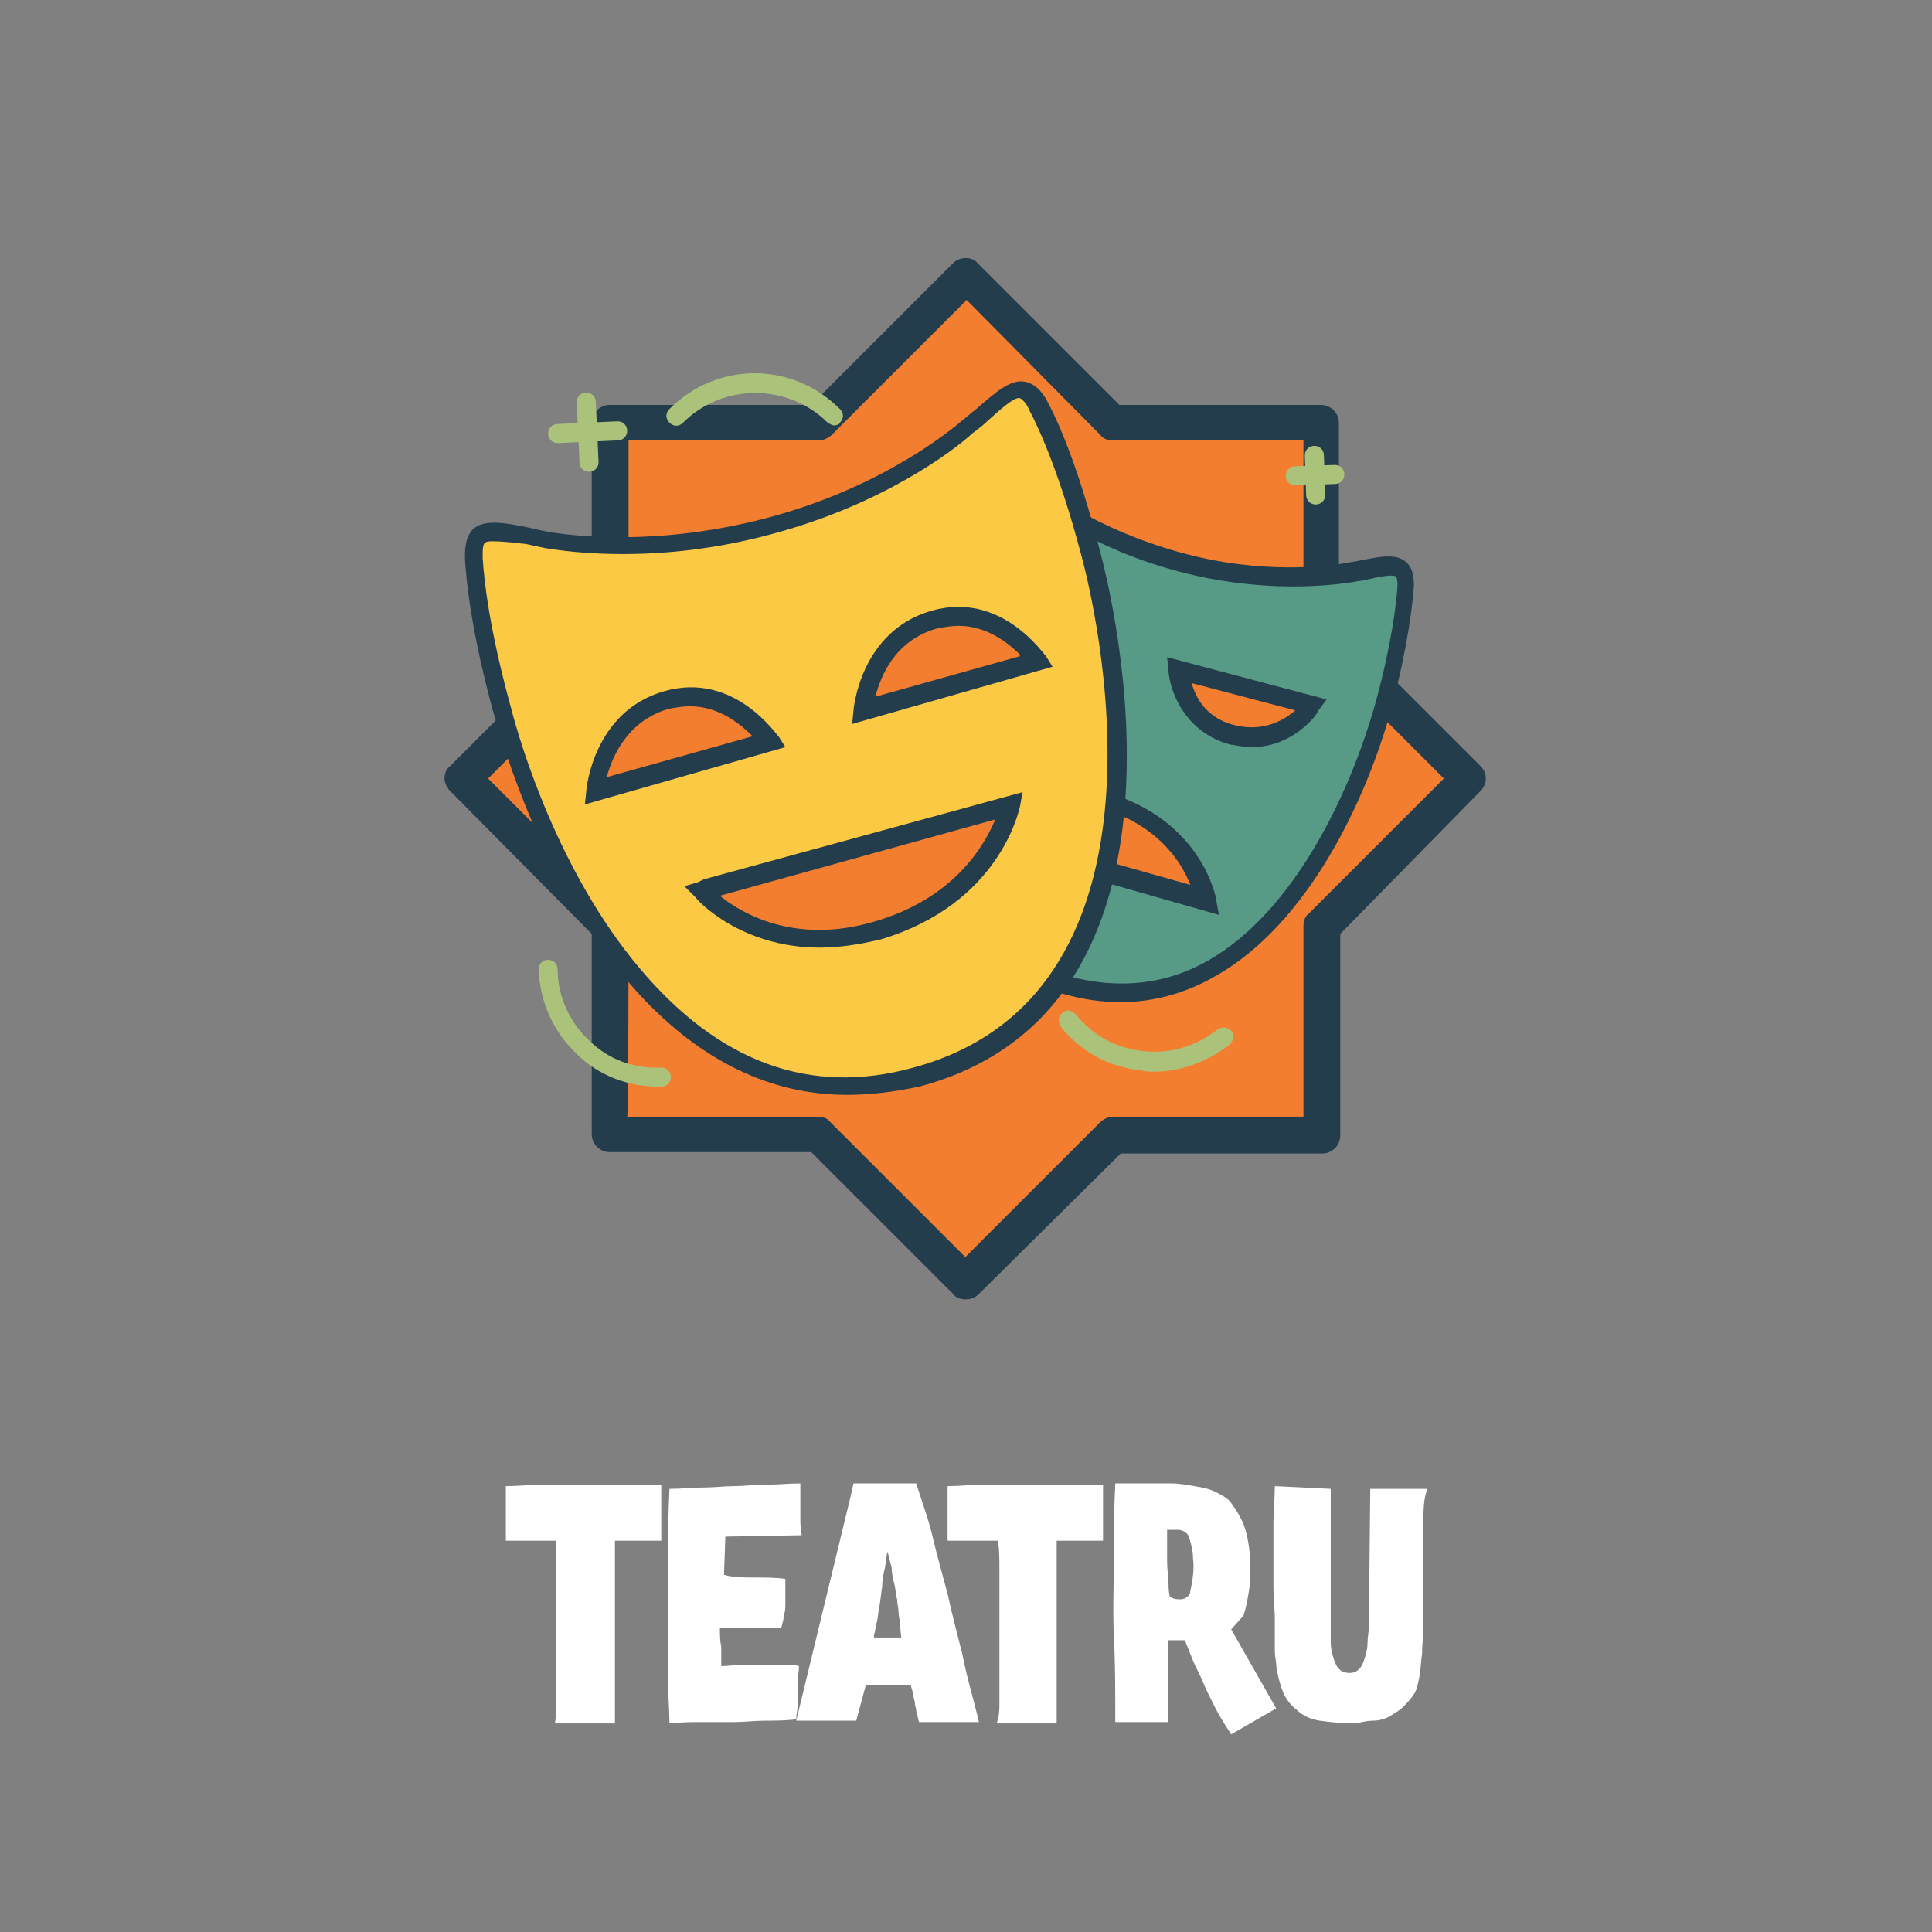 <?xml version="1.0" encoding="utf-8"?>
<!-- Generator: Adobe Illustrator 26.5.0, SVG Export Plug-In . SVG Version: 6.00 Build 0)  -->
<svg version="1.1" id="uuid-73222b1a-2597-4043-ae55-354c87ac5137"
	 xmlns="http://www.w3.org/2000/svg" xmlns:xlink="http://www.w3.org/1999/xlink" x="0px" y="0px" viewBox="0 0 141.7 141.7"
	 style="enable-background:new 0 0 141.7 141.7;" xml:space="preserve">
<rect x="0" y="0" width="141.7" height="141.7" fill="#808080" stroke="none"/>
<style type="text/css">
	.st0{fill:#F47E30;}
	.st1{fill:#233D4D;}
	.st2{fill:#579B86;}
	.st3{fill:#FCC945;}
	.st4{fill:none;}
	.st5{fill:#ABC27B;}
	.st6{fill:#FFFFFF;}
</style>
<g>
	<g>
		<polygon class="st0" points="97,67.9 107.8,57.1 97,46.3 97,31 81.7,31 70.8,20.2 60,31 44.7,31 44.7,46.3 33.9,57.1 44.7,67.9 
			44.7,83.2 60,83.2 70.8,94 81.7,83.2 97,83.2 		"/>
		<path class="st1" d="M70.8,95.3c-0.3,0-0.7-0.1-0.9-0.4L59.5,84.5H44.7c-0.7,0-1.3-0.6-1.3-1.3V68.5L33,58
			c-0.2-0.2-0.4-0.6-0.4-0.9s0.1-0.7,0.4-0.9l10.4-10.4V31c0-0.7,0.6-1.3,1.3-1.3h14.8l10.4-10.4c0.5-0.5,1.4-0.5,1.8,0l10.4,10.4
			h14.8c0.7,0,1.3,0.6,1.3,1.3v14.8l10.4,10.4c0.5,0.5,0.5,1.3,0,1.8L98.3,68.5v14.8c0,0.7-0.6,1.3-1.3,1.3H82.2L71.8,94.9
			C71.5,95.2,71.2,95.3,70.8,95.3L70.8,95.3z M46,81.9h14c0.3,0,0.7,0.1,0.9,0.4l9.9,9.9l9.9-9.9c0.2-0.2,0.6-0.4,0.9-0.4h14v-14
			c0-0.3,0.1-0.7,0.4-0.9l9.9-9.9L96,47.2c-0.2-0.2-0.4-0.6-0.4-0.9v-14h-14c-0.3,0-0.7-0.1-0.9-0.4L70.9,22L61,31.9
			c-0.2,0.2-0.6,0.4-0.9,0.4h-14v14c0,0.3-0.1,0.7-0.4,0.9l-9.9,9.9l9.9,9.9c0.2,0.2,0.4,0.6,0.4,0.9C46.1,67.9,46.1,81.9,46,81.9z"
			/>
	</g>
	<g>
		<g>
			<path class="st2" d="M75.6,66.9h-5.3c1.8,2.4,4.3,4.4,7.9,5.3C92,76,99.3,59.9,101.5,51.6c1-3.8,1.5-6.7,1.6-8.6
				c0.1-2.1-1.3-1.5-4.1-1c-2,0.3-6.7,0.8-12.5-0.8c-5.8-1.6-9.7-4.3-11.3-5.6c-2.2-1.8-3.1-3.1-4.1-1.2c-0.6,1.2-1.2,2.8-1.9,5h6.4
				v18.9c1.4-0.3,3.2-0.3,5.2,0.3c6.7,1.9,7.6,7.4,7.6,7.4l-12.8-3.6L75.6,66.9L75.6,66.9L75.6,66.9z M90.4,53.9c-3.7-1-4-4.8-4-4.8
				l9.8,2.6C96.2,51.8,94,54.9,90.4,53.9z"/>
			<path class="st1" d="M82.2,73.5c-1.4,0-2.8-0.2-4.2-0.6c-3.5-0.9-6.3-2.8-8.3-5.6l-0.8-1.1h6v-4.8l12.4,3.5
				c-0.6-1.6-2.4-4.5-6.8-5.7c-1.7-0.5-3.3-0.6-4.9-0.3l-0.8,0.2V40h-6.7l0.3-0.9c0.6-2,1.3-3.7,2-5.1c0.2-0.5,0.6-1.2,1.4-1.3
				c0.9-0.2,1.7,0.5,2.9,1.6c0.2,0.2,0.5,0.5,0.8,0.7c1,0.9,4.9,3.8,11,5.5c6.1,1.7,10.9,1,12.2,0.8c0.4-0.1,0.7-0.1,1.1-0.2
				c1.5-0.3,2.6-0.5,3.3,0.1c0.6,0.5,0.6,1.3,0.6,1.8c-0.1,1.3-0.4,4.2-1.6,8.8c-1.9,7-6.2,15.9-12.8,19.7
				C87.1,72.8,84.7,73.5,82.2,73.5L82.2,73.5z M71.7,67.6c1.7,1.9,4,3.3,6.7,4c3.7,1,7.2,0.6,10.3-1.2c6.2-3.6,10.3-12.1,12.2-18.9
				c1.2-4.4,1.5-7.2,1.6-8.5c0-0.6-0.1-0.7-0.1-0.7c-0.2-0.2-1.3,0-2.1,0.2c-0.3,0.1-0.7,0.1-1.1,0.2c-1.4,0.2-6.4,0.9-12.8-0.8
				c-6.4-1.7-10.4-4.8-11.5-5.7c-0.3-0.2-0.6-0.5-0.8-0.7c-0.7-0.6-1.5-1.3-1.8-1.2c0,0-0.2,0-0.4,0.6c-0.4,0.8-0.9,2-1.6,4h6.1
				v18.8c1.5-0.2,3.1,0,4.7,0.4c7,2,8.1,7.7,8.1,7.9l0.2,1.1l-13-3.7v4.4L71.7,67.6L71.7,67.6z M91.8,54.8c-0.5,0-1-0.1-1.6-0.2l0,0
				c-3.3-0.9-4.4-3.9-4.5-5.4l-0.1-1l11.7,3.1l-0.6,0.8C96.7,52.3,94.9,54.8,91.8,54.8L91.8,54.8z M90.6,53.2
				c2.1,0.5,3.6-0.4,4.4-1.1l-7.6-2C87.7,51.2,88.5,52.7,90.6,53.2L90.6,53.2L90.6,53.2z"/>
		</g>
		<g>
			<path class="st3" d="M34.8,40.9c0.2,2.4,0.8,6.2,2.1,11.2c2.9,10.8,12.4,31.6,30.3,26.8S82.9,51.3,80,40.5
				c-1.3-5-2.7-8.5-3.8-10.8c-1.2-2.5-2.5-0.8-5.3,1.5c-2,1.7-7,5.2-14.6,7.2s-13.7,1.5-16.2,1C36.5,38.9,34.6,38.1,34.8,40.9
				L34.8,40.9z M63.3,52.1c0,0,0.4-5.3,5.2-6.7c4.8-1.4,7.6,3,7.6,3S63.3,52.1,63.3,52.1z M51.5,65.4L74.1,59c0,0-1.3,6.7-9.7,9.2
				C56,70.6,51.5,65.3,51.5,65.4z M43.6,58.1c0,0,0.4-5.3,5.2-6.7s7.6,3,7.6,3S43.6,58.1,43.6,58.1z"/>
			<path class="st1" d="M62.1,80.3c-6,0-11.5-2.9-16.2-8.5c-6.1-7.2-8.9-16.8-9.7-19.5c-1.6-5.8-2-9.6-2.1-11.3c0-0.7,0-1.6,0.6-2.2
				c0.8-0.7,2.2-0.5,4.1-0.1c0.4,0.1,0.9,0.2,1.4,0.3c1.7,0.3,8,1.1,16-1c8-2.1,13-6,14.3-7.1c0.4-0.3,0.7-0.6,1.1-0.9
				c1.5-1.3,2.5-2.2,3.6-2c0.9,0.2,1.4,1,1.7,1.6c0.8,1.5,2.3,5,3.8,10.9c0.9,3.4,8.3,33.5-13.3,39.2C65.5,80.1,63.8,80.3,62.1,80.3
				L62.1,80.3z M36.2,39.7c-0.3,0-0.5,0-0.6,0.1c-0.2,0.1-0.2,0.5-0.2,1.1l0,0c0.1,1.7,0.5,5.3,2.1,11.1c0.7,2.7,3.5,12,9.4,19
				c5.8,6.9,12.5,9.4,20.1,7.3C87.3,72.8,80.2,44,79.3,40.7c-1.5-5.7-3-9.1-3.8-10.6c-0.2-0.5-0.5-0.8-0.7-0.9
				c-0.4-0.1-1.4,0.8-2.4,1.7c-0.3,0.3-0.7,0.6-1.1,0.9C70,33,64.8,37,56.5,39.2c-8.2,2.2-14.7,1.3-16.5,1c-0.5-0.1-1-0.2-1.4-0.3
				C37.7,39.8,36.8,39.7,36.2,39.7L36.2,39.7z M60.1,69.5c-5.8,0-9-3.5-9.1-3.7L50.2,65l1-0.3l0.4-0.2l0,0L75,58.1l-0.2,1.1
				c-0.1,0.3-1.5,7.1-10.2,9.7C62.9,69.3,61.5,69.5,60.1,69.5z M52.8,65.7c1.6,1.3,5.5,3.6,11.3,1.9c5.9-1.7,8.1-5.6,8.9-7.5
				L52.8,65.7z M42.9,59l0.1-1c0-0.1,0.5-5.8,5.7-7.3c5.2-1.5,8.3,3.3,8.4,3.3l0.5,0.8L42.9,59L42.9,59z M50.6,51.8
				c-0.5,0-1.1,0.1-1.6,0.2c-3,0.9-4.1,3.5-4.5,5l10.7-3C54.4,53.2,52.8,51.8,50.6,51.8z M62.5,53.1l0.1-1c0-0.1,0.5-5.8,5.7-7.3
				c5.2-1.5,8.3,3.3,8.4,3.3l0.5,0.8L62.5,53.1L62.5,53.1z M70.3,45.9c-0.5,0-1.1,0.1-1.6,0.2c-3.1,0.9-4.1,3.5-4.5,5l10.7-3
				C74.1,47.3,72.5,45.9,70.3,45.9z"/>
		</g>
		<g>
			<g>
				<g>
					<line class="st4" x1="43.1" y1="29.5" x2="43.2" y2="33.9"/>
					<path class="st5" d="M43.2,34.6c-0.4,0-0.7-0.3-0.7-0.7l-0.2-4.4c0-0.4,0.3-0.7,0.7-0.7c0.4,0,0.7,0.3,0.7,0.7l0.2,4.4
						C43.9,34.3,43.6,34.6,43.2,34.6C43.3,34.6,43.2,34.6,43.2,34.6L43.2,34.6z"/>
				</g>
				<g>
					<line class="st4" x1="45.4" y1="31.6" x2="41" y2="31.8"/>
					<path class="st5" d="M40.9,32.5c-0.4,0-0.7-0.3-0.7-0.7c0-0.4,0.3-0.7,0.7-0.7l4.4-0.2c0.4,0,0.7,0.3,0.7,0.7
						c0,0.4-0.3,0.7-0.7,0.7L40.9,32.5C41,32.5,40.9,32.5,40.9,32.5L40.9,32.5z"/>
				</g>
			</g>
			<g>
				<g>
					<line class="st4" x1="96.4" y1="33.5" x2="96.5" y2="36.3"/>
					<path class="st5" d="M96.5,37c-0.4,0-0.7-0.3-0.7-0.7l-0.1-2.9c0-0.4,0.3-0.7,0.7-0.7c0.4,0,0.7,0.3,0.7,0.7l0.1,2.9
						C97.2,36.7,96.9,37,96.5,37C96.5,37,96.5,37,96.5,37L96.5,37z"/>
				</g>
				<g>
					<line class="st4" x1="97.9" y1="34.9" x2="95" y2="34.9"/>
					<path class="st5" d="M95,35.6c-0.4,0-0.7-0.3-0.7-0.7c0-0.4,0.3-0.7,0.7-0.7l2.9-0.1c0.4,0,0.7,0.3,0.7,0.7
						c0,0.4-0.3,0.7-0.7,0.7L95,35.6C95,35.6,95,35.6,95,35.6L95,35.6z"/>
				</g>
			</g>
			<path class="st5" d="M61.2,31.2c-0.2,0-0.3-0.1-0.5-0.2c-2.9-2.9-7.7-2.9-10.6,0c-0.3,0.3-0.7,0.3-1,0s-0.3-0.7,0-1
				c3.5-3.5,9-3.5,12.5,0c0.3,0.3,0.3,0.7,0,1C61.6,31.1,61.4,31.2,61.2,31.2L61.2,31.2z"/>
			<path class="st5" d="M48.3,79.7c-2.2,0-4.4-0.8-6-2.4c-1.7-1.6-2.7-3.8-2.8-6.2c0-0.4,0.3-0.7,0.7-0.7c0.4,0,0.7,0.3,0.7,0.7
				c0,2,0.9,3.9,2.3,5.2c1.4,1.4,3.3,2.1,5.3,2c0.4,0,0.7,0.3,0.7,0.7s-0.3,0.7-0.7,0.7C48.5,79.7,48.4,79.7,48.3,79.7z"/>
			<path class="st5" d="M84.6,78.6c-0.3,0-0.6,0-0.9-0.1c-2.3-0.2-4.5-1.4-5.9-3.2c-0.2-0.3-0.2-0.7,0.1-1s0.7-0.2,1,0.1
				c1.3,1.6,3,2.5,5,2.7c2,0.2,3.9-0.4,5.4-1.6c0.3-0.2,0.7-0.2,1,0.1c0.2,0.3,0.2,0.7-0.1,1C88.5,77.9,86.6,78.6,84.6,78.6
				L84.6,78.6z"/>
		</g>
	</g>
</g>
<g>
	<path class="st6" d="M40.8,125c0-0.4,0-0.9,0-1.3c0-0.4,0-0.9,0-1.4c0-0.5,0-1,0-1.6c0-0.8,0-1.5,0-2.1s0-1.2,0-1.8
		c0-0.6,0-1.2,0-1.8s0-1.3,0-2c-0.2,0-0.5,0-0.8,0s-0.5,0-0.8,0h-2.1c0-0.2,0-0.4,0-0.6v-0.6c0-0.4,0-0.7,0-1c0-0.3,0-0.6,0-0.9
		v-0.4c0-0.2,0-0.3,0-0.5c0.9,0,1.7-0.1,2.5-0.1c0.8,0,1.5,0,2.2,0c0.5,0,1,0,1.6,0c0.5,0,1,0,1.6,0s1.1,0,1.7,0c0.6,0,1.2,0,1.8,0
		c0,0.2,0,0.4,0,0.6s0,0.4,0,0.6c0,0.4,0,0.8,0,1.2s0,1,0,1.7c-0.3,0-0.6,0-0.9,0c-0.3,0-0.5,0-0.8,0h-1.7c0,1.1,0,2.1,0,3
		c0,0.9,0,1.8,0,2.8s0,2,0,3.3c0,1.2,0,2.7,0,4.3l-4.4,0C40.8,125.8,40.8,125.4,40.8,125L40.8,125z"/>
	<path class="st6" d="M55.3,115.7c0.8,0,1.6,0,2.3,0.1c0,0.4,0,0.7,0,1c0,0.3,0,0.6,0,0.8c0,0.3,0,0.6-0.1,0.8c0,0.3-0.1,0.6-0.2,1
		l-4.5,0c0,0.5,0,0.9,0.1,1.4c0,0.4,0,0.9,0,1.4c0.5,0,1-0.1,1.5-0.1c0.5,0,1,0,1.5,0s1,0,1.5,0s0.9,0,1.2,0.1
		c0,0.4-0.1,0.8-0.1,1.1c0,0.3,0,0.6,0,0.9s0,0.6,0,0.9s-0.1,0.6-0.1,1c-0.8,0.1-1.6,0.1-2.3,0.1s-1.5,0.1-2.2,0.1
		c-0.8,0-1.5,0-2.3,0s-1.6,0-2.5,0.1c0-1-0.1-2-0.1-3c0-1,0-2,0-3c0-1.9,0-3.7,0-5.6s0-3.7,0.1-5.6c0.9,0,1.7-0.1,2.5-0.1
		s1.5-0.1,2.2-0.1c0.7,0,1.5-0.1,2.3-0.1c0.8,0,1.7-0.1,2.6-0.1c0,0.3,0,0.7,0,0.9c0,0.3,0,0.6,0,0.8s0,0.6,0,0.9
		c0,0.3,0,0.7,0.1,1.2l-5.6,0.1l-0.1,2.8C53.8,115.7,54.5,115.7,55.3,115.7L55.3,115.7z"/>
	<path class="st6" d="M65.1,108.8c0.2,0,0.5,0,0.8,0h0.6c0.2,0,0.4,0,0.7,0c0.4,1.3,0.9,2.6,1.2,3.9s0.7,2.7,1.1,4.2
		c0.3,1.4,0.7,2.9,1.1,4.5c0.3,1.6,0.8,3.2,1.2,4.9l-4.4,0c-0.1-0.3-0.1-0.6-0.2-0.8c0-0.2-0.1-0.4-0.1-0.6c0-0.2-0.1-0.3-0.1-0.5
		s-0.1-0.4-0.2-0.8c-0.2,0-0.5,0-0.8,0c-0.3,0-0.6,0-0.9,0s-0.6,0-0.9,0c-0.3,0-0.5,0-0.7,0l-0.7,2.6h-2.1c-0.3,0-0.6,0-1,0
		c-0.4,0-0.8,0-1.3,0l4-16.5l0.2-0.9c0.2,0,0.5,0,0.8,0h1.2C64.7,108.8,64.9,108.8,65.1,108.8L65.1,108.8z M64.1,120.1
		c0.2,0,0.3,0,0.6,0h0.7c0.2,0,0.5,0,0.7,0l-0.1-1c0-0.3-0.1-0.6-0.1-0.9s-0.1-0.6-0.1-0.9c-0.1-0.3-0.1-0.7-0.2-1.1
		s-0.2-0.8-0.2-1.2l-0.3-1.2c-0.1,0.3-0.1,0.7-0.2,1.2c-0.1,0.4-0.2,0.9-0.2,1.4c-0.1,0.5-0.1,0.9-0.2,1.4c-0.1,0.4-0.1,0.9-0.2,1.2
		s-0.1,0.7-0.2,0.9l0,0.3C63.9,120.1,64,120.1,64.1,120.1L64.1,120.1z"/>
	<path class="st6" d="M73.3,125c0-0.4,0-0.9,0-1.3c0-0.4,0-0.9,0-1.4c0-0.5,0-1,0-1.6c0-0.8,0-1.5,0-2.1s0-1.2,0-1.8
		c0-0.6,0-1.2,0-1.8s0-1.3-0.1-2c-0.2,0-0.5,0-0.8,0s-0.5,0-0.8,0h-2.1c0-0.2,0-0.4,0-0.6v-0.6c0-0.4,0-0.7,0-1c0-0.3,0-0.6,0-0.9
		v-0.4c0-0.2,0-0.3,0-0.5c0.9,0,1.7-0.1,2.5-0.1c0.8,0,1.5,0,2.2,0c0.5,0,1.1,0,1.6,0c0.5,0,1,0,1.6,0s1.1,0,1.7,0
		c0.6,0,1.2,0,1.8,0c0,0.2,0,0.4,0,0.6s0,0.4,0,0.6c0,0.4,0,0.8,0,1.2s0,1,0,1.7c-0.3,0-0.6,0-0.9,0c-0.3,0-0.5,0-0.8,0h-1.7
		c0,1.1,0,2.1,0,3c0,0.9,0,1.8,0,2.8s0,2,0,3.3c0,1.2,0,2.7,0,4.3l-4.4,0C73.3,125.8,73.3,125.4,73.3,125L73.3,125z"/>
	<path class="st6" d="M89,125c-0.3-0.6-0.6-1.2-0.8-1.7s-0.5-1-0.7-1.5c-0.2-0.5-0.4-1-0.6-1.5h-1.2c0,1.1,0,2,0,2.9
		c0,0.4,0,0.7,0,1.1c0,0.3,0,0.7,0,1v1h-0.8c-0.2,0-0.4,0-0.5,0c-0.2,0-0.3,0-0.4,0h-0.4c-0.2,0-0.4,0-0.7,0c-0.3,0-0.6,0-1.1,0
		c0-2.2,0-4.2-0.1-6.2s0-4,0-6c0-1.7,0-3.4,0.1-5.3c0.4,0,0.7,0,1.1,0h1.5c0.4,0,0.9,0,1.5,0c0.6,0,1.1,0.1,1.7,0.2s1.1,0.2,1.5,0.4
		s0.8,0.4,1.1,0.7c0.6,0.8,1,1.5,1.2,2.3c0.2,0.8,0.3,1.6,0.3,2.5c0,0.6,0,1.2-0.1,1.8s-0.2,1.2-0.4,1.8l-0.9,1l3.3,5.8l-3.3,1.9
		C89.7,126.3,89.3,125.6,89,125L89,125z M86.6,117.3c0.2,0,0.4-0.1,0.5-0.2c0.1-0.1,0.2-0.2,0.2-0.4c0.2-0.9,0.3-1.7,0.2-2.4
		c0-0.7-0.2-1.2-0.3-1.6c-0.1-0.2-0.2-0.3-0.4-0.4c-0.2-0.1-0.3-0.1-0.5-0.1c-0.2,0-0.3,0-0.5,0c-0.2,0-0.2,0-0.2,0s0,0.2,0,0.6
		c0,0.4,0,0.8,0,1.3s0,1.1,0.1,1.6c0,0.6,0,1,0.1,1.4C86.1,117.3,86.3,117.3,86.6,117.3L86.6,117.3z"/>
	<path class="st6" d="M104.4,111.6v5.5c0,0.7,0,1.3,0,2.1s-0.1,1.4-0.1,2.1c-0.1,0.7-0.1,1.2-0.2,1.7s-0.2,0.9-0.3,1.1
		c-0.3,0.5-0.6,0.8-0.9,1.1c-0.3,0.3-0.7,0.5-1,0.7c-0.4,0.2-0.8,0.3-1.2,0.3s-0.8,0.1-1.3,0.2c-1,0-1.9-0.1-2.6-0.2
		s-1.3-0.4-1.7-0.8c-0.4-0.3-0.8-0.8-1-1.3s-0.4-1.2-0.5-2c0-0.3-0.1-0.6-0.1-1c0-0.3,0-0.7,0-1v-0.7c0-0.2,0-0.4,0-0.6
		c0-0.8-0.1-1.6-0.1-2.3s0-1.7,0-2.6c0-0.7,0-1.5,0-2.3c0-0.8,0.1-1.7,0.1-2.6l4.1,0.2l0,9.8c0,0.5,0,1,0,1.4c0,0.5,0.1,0.9,0.2,1.2
		c0.1,0.3,0.2,0.6,0.4,0.8s0.4,0.3,0.8,0.3c0.3,0,0.5-0.1,0.7-0.3s0.3-0.5,0.4-0.8c0.1-0.3,0.2-0.7,0.2-1.1c0-0.4,0.1-0.8,0.1-1.3
		l0.1-10l4.2,0C104.4,109.9,104.4,110.8,104.4,111.6L104.4,111.6z"/>
</g>
</svg>
